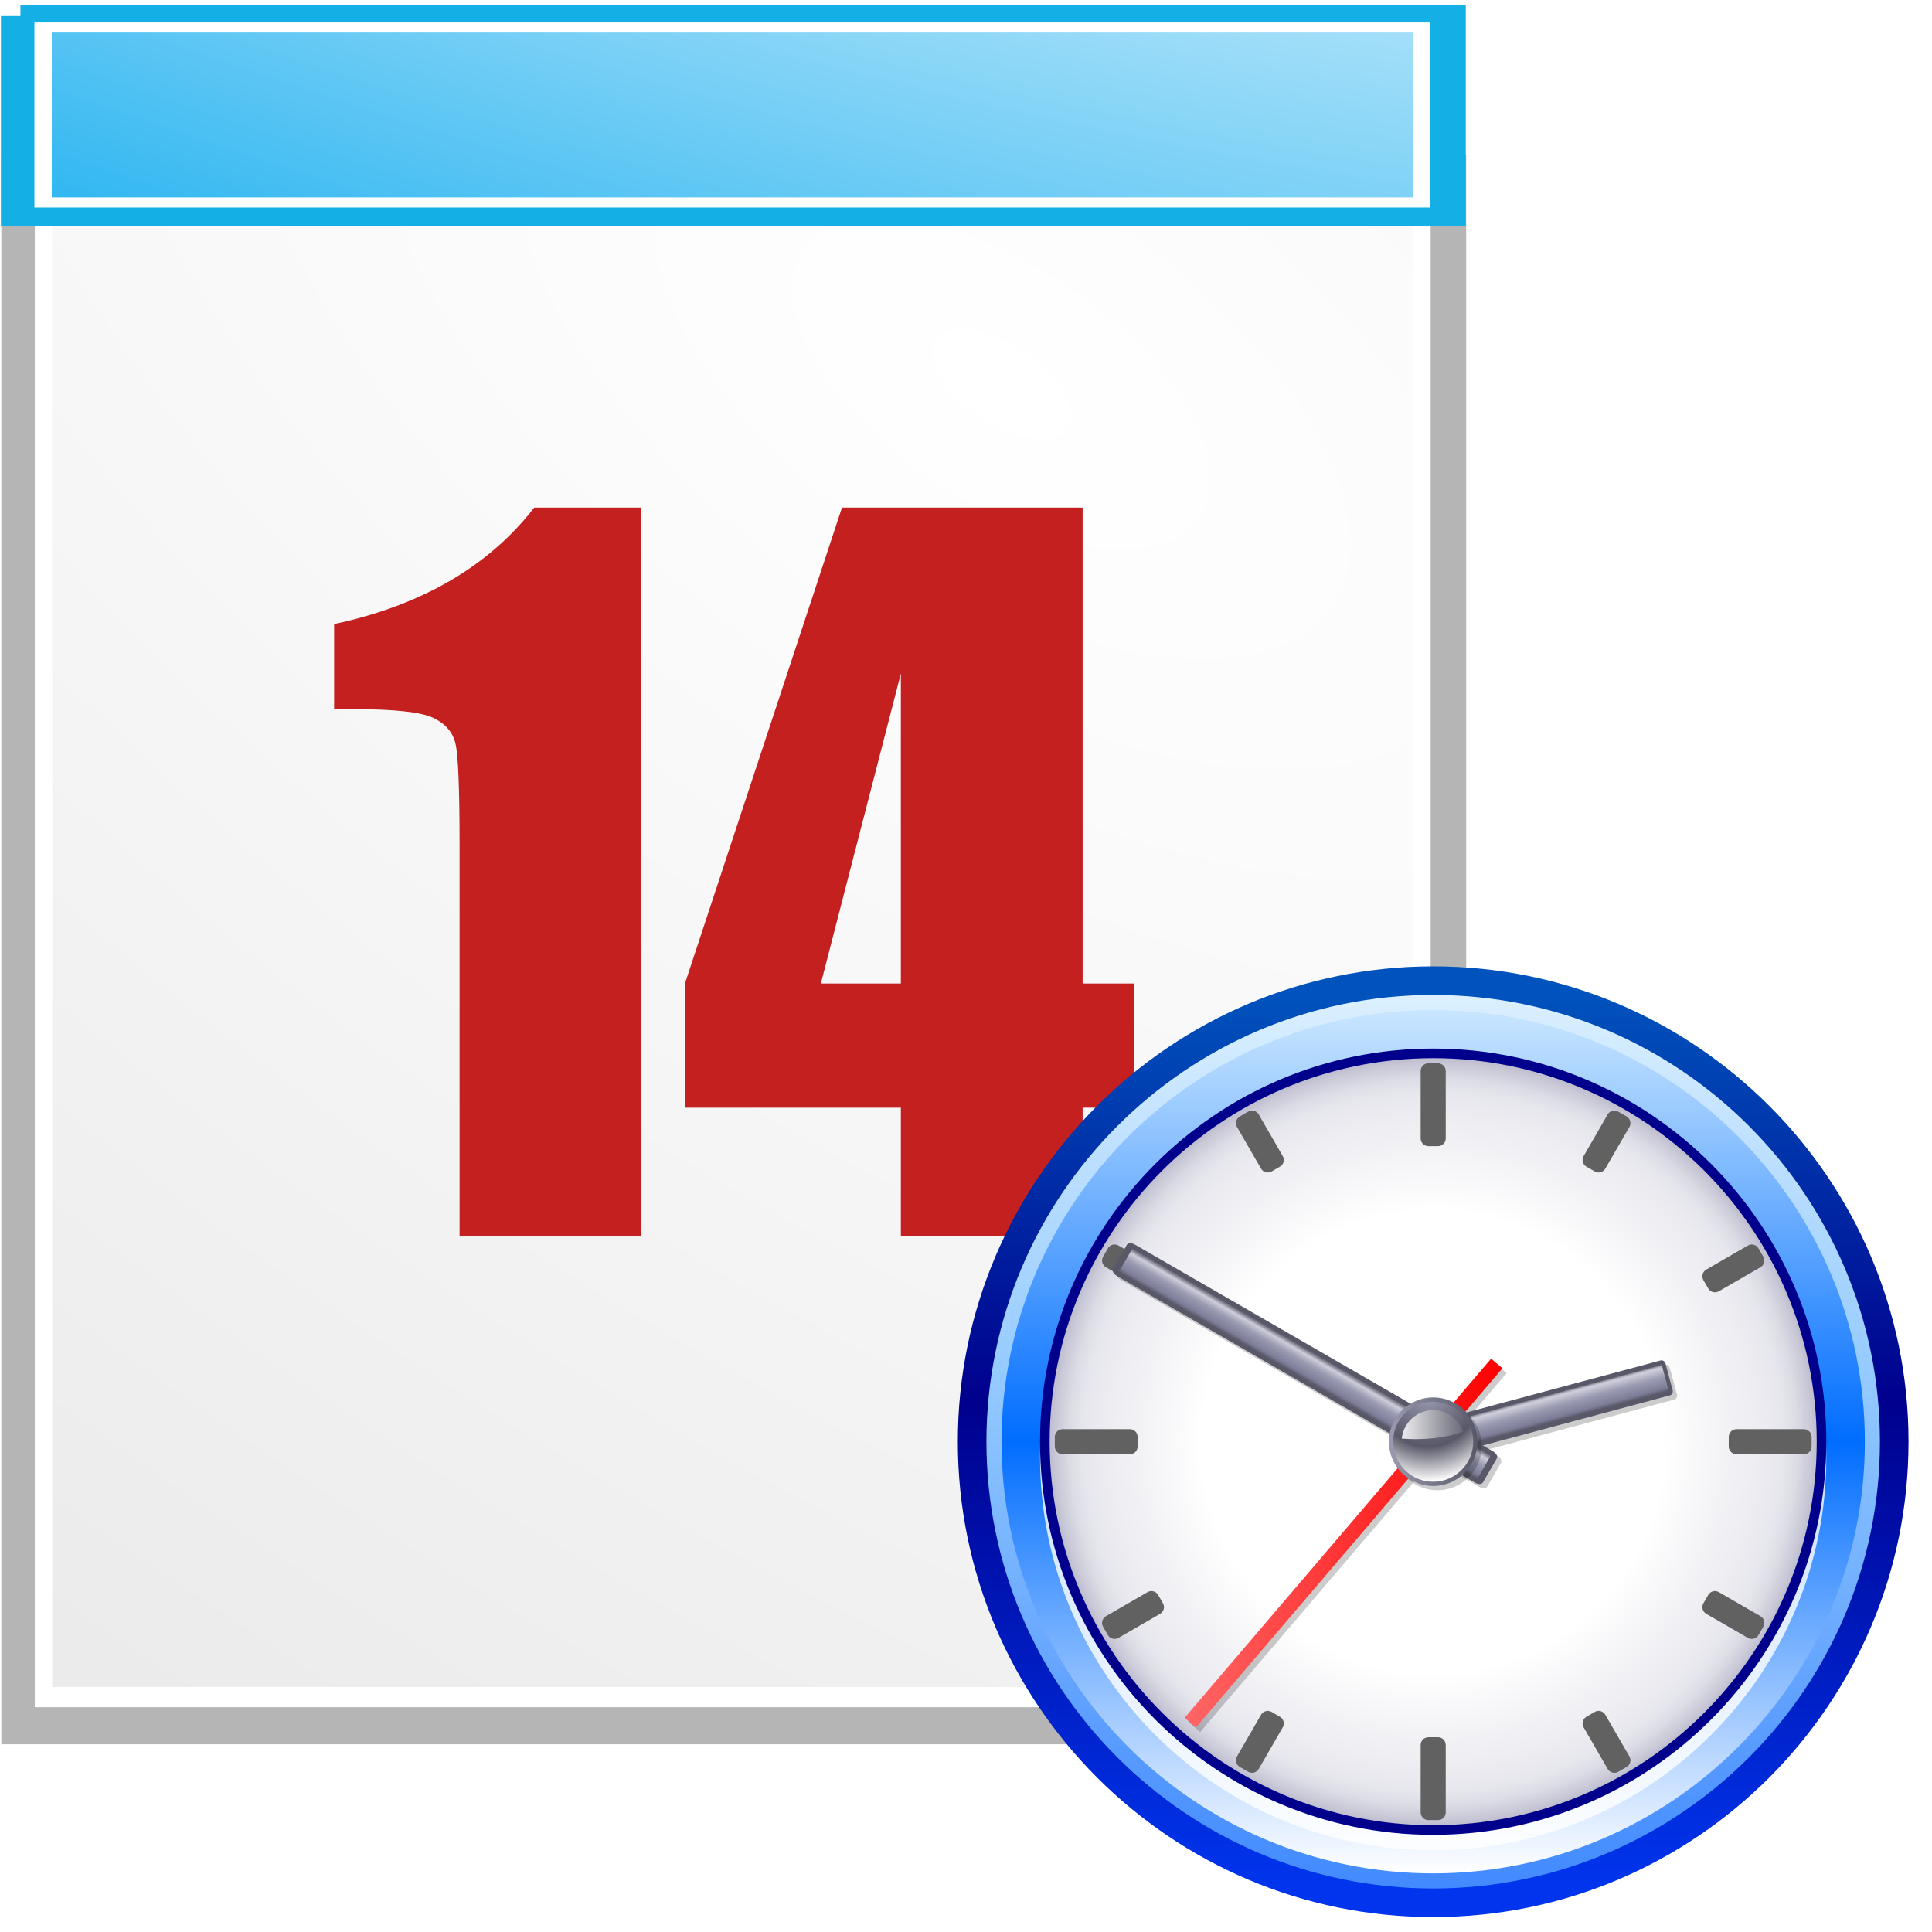 <?xml version="1.0" encoding="UTF-8" standalone="no"?>
<svg:svg
   xmlns:dc="http://purl.org/dc/elements/1.1/"
   xmlns:cc="http://creativecommons.org/ns#"
   xmlns:rdf="http://www.w3.org/1999/02/22-rdf-syntax-ns#"
   xmlns:svg="http://www.w3.org/2000/svg"
   xmlns:xlink="http://www.w3.org/1999/xlink"
   xmlns:sodipodi="http://sodipodi.sourceforge.net/DTD/sodipodi-0.dtd"
   xmlns:inkscape="http://www.inkscape.org/namespaces/inkscape"
   id="svg2"
   viewBox="0 0 48 48"
   version="1.0"
   inkscape:version="0.48.4 r9939"
   width="100%"
   height="100%"
   sodipodi:docname="date_and_time.svg"
   inkscape:export-filename="C:\data\ws\joffice_migration_1\com.joffice.client.resources\src\com\joffice\ui\resources\images\tools\date_and_time_32.png"
   inkscape:export-xdpi="60"
   inkscape:export-ydpi="60">
  <sodipodi:namedview
     pagecolor="#ffffff"
     bordercolor="#666666"
     borderopacity="1"
     objecttolerance="10"
     gridtolerance="10"
     guidetolerance="10"
     inkscape:pageopacity="0"
     inkscape:pageshadow="2"
     inkscape:window-width="1292"
     inkscape:window-height="746"
     id="namedview52"
     showgrid="false"
     inkscape:zoom="0.51316815"
     inkscape:cx="15.790241"
     inkscape:cy="19.199283"
     inkscape:window-x="66"
     inkscape:window-y="-8"
     inkscape:window-maximized="1"
     inkscape:current-layer="svg2" />
  <svg:defs
     id="defs4">
    <svg:linearGradient
       id="linearGradient3346">
      <svg:stop
         id="stop3348"
         stop-color="#fff"
         offset="0" />
      <svg:stop
         id="stop3350"
         stop-color="#e9e9e9"
         offset="1" />
    </svg:linearGradient>
    <svg:filter
       id="filter4767"
       color-interpolation-filters="sRGB">
      <svg:feGaussianBlur
         id="feGaussianBlur4769"
         stdDeviation="0.771" />
    </svg:filter>
    <svg:linearGradient
       id="linearGradient16243">
      <svg:stop
         id="stop16245"
         stop-color="#fff"
         offset="0" />
      <svg:stop
         id="stop16247"
         stop-color="#23b2f0"
         offset="1" />
    </svg:linearGradient>
    <svg:radialGradient
       id="radialGradient3091"
       xlink:href="#linearGradient3346"
       gradientUnits="userSpaceOnUse"
       cy="361.61"
       cx="296.27"
       gradientTransform="matrix(1.255,-1.255,2.634,2.634,-1015.9,24.395)"
       r="131" />
    <svg:radialGradient
       id="radialGradient3093"
       xlink:href="#linearGradient3346"
       gradientUnits="userSpaceOnUse"
       cy="361.61"
       cx="296.27"
       gradientTransform="matrix(1.039,-1.986,4.322,2.269,-1497.6,2.136)"
       r="131" />
    <svg:radialGradient
       id="radialGradient3095"
       xlink:href="#linearGradient16243"
       gradientUnits="userSpaceOnUse"
       cy="361.61"
       cx="296.27"
       gradientTransform="matrix(1.255,-1.255,2.634,2.634,-781.92,-183.6)"
       r="131" />
    <svg:radialGradient
       id="radialGradient3097"
       xlink:href="#linearGradient16243"
       gradientUnits="userSpaceOnUse"
       cy="361.61"
       cx="296.27"
       gradientTransform="matrix(1.039,-1.986,4.322,2.269,-1497.6,2.136)"
       r="131" />
    <inkscape:perspective
       id="perspective101"
       inkscape:persp3d-origin="20 : 13.333333 : 1"
       inkscape:vp_z="40 : 20 : 1"
       inkscape:vp_y="0 : 1000 : 0"
       inkscape:vp_x="0 : 20 : 1"
       sodipodi:type="inkscape:persp3d" />
    <svg:radialGradient
       inkscape:collect="always"
       xlink:href="#linearGradient3346"
       id="radialGradient3465"
       gradientUnits="userSpaceOnUse"
       gradientTransform="matrix(1.255,-1.255,2.634,2.634,-1015.9,24.395)"
       cx="296.27"
       cy="361.61"
       r="131" />
    <svg:radialGradient
       inkscape:collect="always"
       xlink:href="#linearGradient3346"
       id="radialGradient3467"
       gradientUnits="userSpaceOnUse"
       gradientTransform="matrix(1.039,-1.986,4.322,2.269,-1497.6,2.136)"
       cx="296.27"
       cy="361.61"
       r="131" />
    <svg:radialGradient
       inkscape:collect="always"
       xlink:href="#linearGradient16243"
       id="radialGradient3469"
       gradientUnits="userSpaceOnUse"
       gradientTransform="matrix(1.255,-1.255,2.634,2.634,-781.92,-183.6)"
       cx="296.27"
       cy="361.61"
       r="131" />
    <svg:radialGradient
       inkscape:collect="always"
       xlink:href="#linearGradient16243"
       id="radialGradient3471"
       gradientUnits="userSpaceOnUse"
       gradientTransform="matrix(1.039,-1.986,4.322,2.269,-1497.6,2.136)"
       cx="296.27"
       cy="361.61"
       r="131" />
  </svg:defs>
  <svg:g
     id="g3455"
     transform="matrix(0.177,0,0,0.177,-2.116,-2.074)">
    <svg:g
       transform="translate(12.182,12.579)"
       id="g3439">
      <svg:g
         id="g16147"
         transform="matrix(0.998,0,0,1.149,-165.874,-642.462)">
        <svg:path
           id="path16149"
           d="M 168.91,580.08 H 369.45 V 768.74 H 168.91 V 580.08 z"
           style="fill:url(#radialGradient3465);stroke:#b5b5b5;stroke-width:5.489"
           inkscape:connector-curvature="0" />
        <svg:path
           id="path16151"
           d="M 191,204.2 H 453 V 448.36 H 191 V 204.2 z"
           transform="matrix(0.74,0,0,0.749,30.756,429.9)"
           style="fill:url(#radialGradient3467);stroke:#ffffff;stroke-width:3.299;filter:url(#filter4767)"
           inkscape:connector-curvature="0" />
      </svg:g>
      <svg:g
         id="g16253"
         transform="matrix(0.998,0,0,0.573,-399.464,-292.024)">
        <svg:path
           id="path16155"
           d="m 402.91,512.08 h 200.54 v 48.66 H 402.91 v -48.66 z"
           style="fill:url(#radialGradient3469);stroke:#14b0e5;stroke-width:5.489"
           inkscape:connector-curvature="0" />
        <svg:path
           id="path16157"
           d="m 191,391.16 h 262 v 57.2 H 191 v -57.2 z"
           transform="matrix(0.74,0,0,0.749,264.76,221.9)"
           style="fill:url(#radialGradient3471);stroke:#ffffff;stroke-width:3.299;filter:url(#filter4767)"
           inkscape:connector-curvature="0" />
      </svg:g>
    </svg:g>
    <svg:path
       style="fill:#c52020"
       inkscape:connector-curvature="0"
       d="M 101.978,82.965 V 185.185 H 76.463 v -54.804 c 0,-7.916 -0.19,-12.668 -0.569,-14.265 -0.369,-1.607 -1.418,-2.815 -3.125,-3.634 -1.697,-0.819 -5.5,-1.228 -11.39,-1.228 H 58.854 V 99.316 C 71.182,96.671 80.546,91.21 86.944,82.965 h 15.034 z m 61.941,0 v 66.803 h 7.257 v 17.429 h -7.257 v 17.988 h -25.515 v -17.988 h -30.307 v -17.429 l 22.041,-66.803 h 33.781 z m -25.515,66.803 v -43.504 l -11.23,43.504 h 11.23 z"
       id="path16159" />
  </svg:g>
  <svg:g
     id="Layer_1"
     transform="matrix(0.096,0,0,0.096,23.319,23.531)">
    <svg:g
   id="g116">
      <svg:linearGradient
   gradientUnits="userSpaceOnUse"
   id="XMLID_11_"
   y2="11.573"
   x2="128"
   y1="244.428"
   x1="128">
        <svg:stop
   offset="0.006"
   style="stop-color:#0035ed;stop-opacity:1"
   id="stop120" />

        <svg:stop
   offset="0.545"
   style="stop-color:#00008d;stop-opacity:1"
   id="stop122" />

        <svg:stop
   offset="1"
   style="stop-color:#0053bd;stop-opacity:1"
   id="stop124" />

        <midPointStop
   offset="0.006"
   style="stop-color:#0035ED"
   id="midPointStop126" />

        <midPointStop
   offset="0.5"
   style="stop-color:#0035ED"
   id="midPointStop128" />

        <midPointStop
   offset="0.545"
   style="stop-color:#00008D"
   id="midPointStop130" />

        <midPointStop
   offset="0.5"
   style="stop-color:#00008D"
   id="midPointStop132" />

        <midPointStop
   offset="1"
   style="stop-color:#0053BD"
   id="midPointStop134" />

      </svg:linearGradient>

      <svg:path
   style="fill:url(#XMLID_11_)"
   id="path137"
   d="m 4.98,128 c 0,67.832 55.188,123.021 123.021,123.021 67.831,0 123.018,-55.189 123.018,-123.021 C 251.02,60.167 195.833,4.979 128.002,4.979 60.168,4.979 4.98,60.167 4.98,128 z"
   inkscape:connector-curvature="0" />

      <svg:linearGradient
   gradientUnits="userSpaceOnUse"
   id="XMLID_12_"
   y2="11.546"
   x2="127.999"
   y1="244.407"
   x1="128">
        <svg:stop
   offset="0.006"
   style="stop-color:#428aff;stop-opacity:1"
   id="stop141" />

        <svg:stop
   offset="0.573"
   style="stop-color:#94caff;stop-opacity:1"
   id="stop143" />

        <svg:stop
   offset="1"
   style="stop-color:#dcf0ff;stop-opacity:1"
   id="stop145" />

        <midPointStop
   offset="0.006"
   style="stop-color:#428AFF"
   id="midPointStop147" />

        <midPointStop
   offset="0.5"
   style="stop-color:#428AFF"
   id="midPointStop149" />

        <midPointStop
   offset="0.573"
   style="stop-color:#94CAFF"
   id="midPointStop151" />

        <midPointStop
   offset="0.5"
   style="stop-color:#94CAFF"
   id="midPointStop153" />

        <midPointStop
   offset="1"
   style="stop-color:#DCF0FF"
   id="midPointStop155" />

      </svg:linearGradient>

      <svg:path
   style="fill:url(#XMLID_12_)"
   id="path158"
   d="m 12.38,128 c 0,63.754 51.868,115.621 115.622,115.621 63.752,0 115.617,-51.867 115.617,-115.621 0,-63.754 -51.865,-115.622 -115.617,-115.622 C 64.248,12.378 12.38,64.246 12.38,128 z"
   inkscape:connector-curvature="0" />

      <svg:linearGradient
   gradientUnits="userSpaceOnUse"
   id="XMLID_13_"
   y2="16.285"
   x2="128.002"
   y1="239.712"
   x1="128.002">
        <svg:stop
   offset="0"
   style="stop-color:#ffffff;stop-opacity:1"
   id="stop162" />

        <svg:stop
   offset="0.5"
   style="stop-color:#006dff;stop-opacity:1"
   id="stop164" />

        <svg:stop
   offset="1"
   style="stop-color:#c9e6ff;stop-opacity:1"
   id="stop166" />

        <midPointStop
   offset="0"
   style="stop-color:#FFFFFF"
   id="midPointStop168" />

        <midPointStop
   offset="0.5"
   style="stop-color:#FFFFFF"
   id="midPointStop170" />

        <midPointStop
   offset="0.5"
   style="stop-color:#006DFF"
   id="midPointStop172" />

        <midPointStop
   offset="0.5"
   style="stop-color:#006DFF"
   id="midPointStop174" />

        <midPointStop
   offset="1"
   style="stop-color:#C9E6FF"
   id="midPointStop176" />

      </svg:linearGradient>

      <svg:path
   style="fill:url(#XMLID_13_)"
   id="path179"
   d="m 16.285,128 c 0,61.604 50.119,111.712 111.717,111.712 61.602,0 111.717,-50.108 111.717,-111.712 0,-61.598 -50.115,-111.715 -111.717,-111.715 C 66.404,16.285 16.285,66.402 16.285,128 z"
   inkscape:connector-curvature="0" />

      <svg:path
   style="opacity:0.8;fill:#ffffff"
   id="path181"
   d="m 128.002,30.242 c -56.103,0 -101.751,45.638 -101.751,101.748 0,56.103 45.648,101.739 101.751,101.739 56.105,0 101.748,-45.637 101.748,-101.739 0,-56.109 -45.644,-101.748 -101.748,-101.748 z"
   inkscape:connector-curvature="0" />

      <svg:path
   style="fill:#00008d"
   id="path183"
   d="m 26.251,128 c 0,56.106 45.648,101.739 101.751,101.739 C 184.106,229.739 229.75,184.106 229.75,128 229.75,71.897 184.106,26.252 128.002,26.252 71.899,26.252 26.251,71.897 26.251,128 z"
   inkscape:connector-curvature="0" />

      <svg:radialGradient
   gradientTransform="matrix(1.419,0,0,1.419,43.425,-204.034)"
   gradientUnits="userSpaceOnUse"
   id="XMLID_14_"
   fy="234.039"
   fx="59.616"
   r="69.963"
   cy="234.039"
   cx="59.616">
        <svg:stop
   offset="0.601"
   style="stop-color:#ffffff;stop-opacity:1"
   id="stop187" />

        <svg:stop
   offset="0.876"
   style="stop-color:#eaeaf0;stop-opacity:1"
   id="stop189" />

        <svg:stop
   offset="0.914"
   style="stop-color:#e6e6ed;stop-opacity:1"
   id="stop191" />

        <svg:stop
   offset="0.95"
   style="stop-color:#dbdbe5;stop-opacity:1"
   id="stop193" />

        <svg:stop
   offset="0.985"
   style="stop-color:#c8c8d7;stop-opacity:1"
   id="stop195" />

        <svg:stop
   offset="1"
   style="stop-color:#bdbdcf;stop-opacity:1"
   id="stop197" />

        <midPointStop
   offset="0.601"
   style="stop-color:#FFFFFF"
   id="midPointStop199" />

        <midPointStop
   offset="0.5"
   style="stop-color:#FFFFFF"
   id="midPointStop201" />

        <midPointStop
   offset="0.876"
   style="stop-color:#EAEAF0"
   id="midPointStop203" />

        <midPointStop
   offset="0.718"
   style="stop-color:#EAEAF0"
   id="midPointStop205" />

        <midPointStop
   offset="1"
   style="stop-color:#BDBDCF"
   id="midPointStop207" />

      </svg:radialGradient>

      <svg:path
   style="fill:url(#XMLID_14_)"
   id="path210"
   d="m 28.743,128 c 0,54.729 44.526,99.253 99.259,99.253 54.731,0 99.26,-44.524 99.26,-99.253 0,-54.729 -44.528,-99.257 -99.26,-99.257 -54.732,0 -99.259,44.528 -99.259,99.257 z"
   inkscape:connector-curvature="0" />

      <svg:path
   style="fill:#616161"
   id="path212"
   d="m 32.07,124.756 c -1.104,0 -2,0.896 -2,2 l 0,2.487 c 0,1.105 0.896,2 2,2 l 17.441,0 c 1.104,0 2,-0.895 2,-2 l 0,-2.487 c 0,-1.104 -0.896,-2 -2,-2 l -17.441,0 z"
   inkscape:connector-curvature="0" />

      <svg:rect
   style="fill:#616161"
   id="rect214"
   y="126.756"
   x="32.07"
   height="2.487"
   width="17.441" />

      <svg:path
   style="fill:#616161"
   id="path216"
   d="m 206.49,124.756 c -1.104,0 -2,0.896 -2,2 l 0,2.487 c 0,1.105 0.896,2 2,2 l 17.448,0 c 1.104,0 2,-0.895 2,-2 l 0,-2.487 c 0,-1.104 -0.896,-2 -2,-2 l -17.448,0 z"
   inkscape:connector-curvature="0" />

      <svg:rect
   style="fill:#616161"
   id="rect218"
   y="126.756"
   x="206.49"
   height="2.487"
   width="17.448" />

      <svg:path
   style="fill:#616161"
   id="path220"
   d="m 126.756,204.49 c -1.104,0 -2,0.896 -2,2 l 0,17.441 c 0,1.104 0.896,2 2,2 l 2.492,0 c 1.104,0 2,-0.896 2,-2 l 0,-17.441 c 0,-1.104 -0.896,-2 -2,-2 l -2.492,0 z"
   inkscape:connector-curvature="0" />

      <svg:rect
   style="fill:#616161"
   id="rect222"
   y="206.49"
   x="126.756"
   height="17.441"
   width="2.492" />

      <svg:path
   style="fill:#616161"
   id="path224"
   d="m 126.756,30.068 c -1.104,0 -2,0.896 -2,2 l 0,17.441 c 0,1.104 0.896,2 2,2 l 2.492,0 c 1.104,0 2,-0.896 2,-2 l 0,-17.441 c 0,-1.104 -0.896,-2 -2,-2 l -2.492,0 0,0 z"
   inkscape:connector-curvature="0" />

      <svg:rect
   style="fill:#616161"
   id="rect226"
   y="32.068"
   x="126.756"
   height="17.441"
   width="2.492" />

      <svg:path
   style="fill:#616161"
   id="path228"
   d="m 169.807,197.936 -2.151,1.25 c -0.953,0.555 -1.278,1.775 -0.727,2.73 l 6.231,10.779 c 0.552,0.955 1.772,1.282 2.729,0.732 l 2.157,-1.24 c 0.46,-0.265 0.797,-0.701 0.935,-1.215 0.138,-0.513 0.066,-1.06 -0.2,-1.52 l -6.237,-10.789 c -0.266,-0.46 -0.704,-0.795 -1.217,-0.932 -0.514,-0.137 -1.061,-0.064 -1.52,0.203 z"
   inkscape:connector-curvature="0" />

      <svg:polygon
   style="fill:#616161"
   id="polygon230"
   points="177.049,210.454 177.049,210.454 170.812,199.665 168.66,200.915 174.892,211.694 " />

      <svg:path
   style="fill:#616161"
   id="path232"
   d="m 80.115,42.566 -2.159,1.248 c -0.957,0.553 -1.284,1.776 -0.731,2.732 l 6.229,10.784 c 0.553,0.956 1.775,1.284 2.731,0.731 l 2.156,-1.245 c 0.956,-0.552 1.284,-1.775 0.731,-2.732 L 82.848,43.298 c -0.266,-0.459 -0.702,-0.794 -1.215,-0.932 -0.513,-0.137 -1.059,-0.065 -1.518,0.2 z"
   inkscape:connector-curvature="0" />

      <svg:rect
   style="fill:#616161"
   id="rect234"
   transform="matrix(0.5,0.866,-0.866,0.5,85.156,-46.851)"
   y="49.068"
   x="76.922"
   height="2.494"
   width="12.455" />

      <svg:path
   style="fill:#616161"
   id="path236"
   d="m 84.67,197.732 c -0.513,0.138 -0.95,0.473 -1.216,0.933 l -6.229,10.789 c -0.266,0.46 -0.338,1.007 -0.199,1.52 0.138,0.513 0.474,0.95 0.935,1.215 l 2.159,1.24 c 0.956,0.549 2.177,0.222 2.729,-0.734 l 6.226,-10.779 c 0.552,-0.955 0.226,-2.177 -0.729,-2.73 l -2.155,-1.25 c -0.46,-0.266 -1.007,-0.339 -1.52,-0.202 z"
   inkscape:connector-curvature="0" />

      <svg:polygon
   style="fill:#616161"
   id="polygon238"
   points="81.115,211.694 81.115,211.694 87.342,200.915 85.186,199.665 78.956,210.454 " />

      <svg:path
   style="fill:#616161"
   id="path240"
   d="m 173.159,43.298 -6.231,10.791 c -0.265,0.459 -0.337,1.005 -0.199,1.518 0.138,0.513 0.473,0.949 0.933,1.214 l 2.151,1.241 c 0.956,0.551 2.178,0.224 2.73,-0.731 l 6.237,-10.787 c 0.266,-0.459 0.338,-1.006 0.2,-1.519 -0.137,-0.513 -0.473,-0.95 -0.933,-1.215 l -2.157,-1.244 c -0.956,-0.552 -2.179,-0.224 -2.731,0.732 z"
   inkscape:connector-curvature="0" />

      <svg:polygon
   style="fill:#616161"
   id="polygon242"
   points="170.812,56.329 170.812,56.329 177.049,45.542 174.892,44.298 168.66,55.088 " />

      <svg:path
   style="fill:#616161"
   id="path244"
   d="m 54.085,166.925 -10.786,6.233 c -0.459,0.266 -0.794,0.702 -0.931,1.215 -0.138,0.514 -0.064,1.06 0.201,1.519 l 1.247,2.154 c 0.553,0.955 1.775,1.282 2.731,0.729 l 10.786,-6.234 c 0.46,-0.266 0.795,-0.703 0.932,-1.216 0.137,-0.513 0.064,-1.059 -0.202,-1.518 l -1.247,-2.153 c -0.553,-0.955 -1.775,-1.282 -2.731,-0.73 z"
   inkscape:connector-curvature="0" />

      <svg:rect
   style="fill:#616161"
   id="rect246"
   transform="matrix(-0.866,0.5,-0.5,-0.866,180.377,297.321)"
   y="171.606"
   x="44.087"
   height="2.488"
   width="12.458" />

      <svg:path
   style="fill:#616161"
   id="path248"
   d="m 209.457,77.223 -10.789,6.232 c -0.461,0.266 -0.796,0.705 -0.933,1.218 -0.137,0.514 -0.062,1.061 0.204,1.521 l 1.254,2.153 c 0.555,0.952 1.774,1.276 2.729,0.725 l 10.786,-6.229 c 0.46,-0.266 0.796,-0.703 0.933,-1.216 0.137,-0.513 0.064,-1.06 -0.202,-1.519 l -1.251,-2.157 c -0.554,-0.954 -1.775,-1.28 -2.73,-0.729 z"
   inkscape:connector-curvature="0" />

      <svg:rect
   style="fill:#616161"
   id="rect250"
   transform="matrix(-0.866,0.5,-0.5,-0.866,425.393,52.293)"
   y="81.901"
   x="199.462"
   height="2.493"
   width="12.455" />

      <svg:path
   style="fill:#616161"
   id="path252"
   d="m 199.193,167.649 -1.254,2.153 c -0.268,0.46 -0.341,1.007 -0.204,1.521 0.137,0.514 0.472,0.952 0.932,1.218 l 10.789,6.234 c 0.956,0.553 2.179,0.227 2.731,-0.729 l 1.251,-2.159 c 0.267,-0.46 0.339,-1.006 0.202,-1.519 -0.138,-0.514 -0.473,-0.951 -0.933,-1.217 l -10.786,-6.229 c -0.954,-0.551 -2.173,-0.227 -2.729,0.726 z"
   inkscape:connector-curvature="0" />

      <svg:polygon
   style="fill:#616161"
   id="polygon254"
   points="211.708,174.885 211.708,174.885 200.922,168.656 199.668,170.81 210.457,177.044 " />

      <svg:rect
   style="opacity:0.2"
   id="rect256"
   transform="matrix(-0.76,-0.649,0.649,-0.76,85.546,342.221)"
   y="94.231"
   x="103.964"
   height="122.203"
   width="3.85" />

      <svg:linearGradient
   gradientTransform="matrix(0.955,0.053,0.053,0.938,-6.636,8.097)"
   gradientUnits="userSpaceOnUse"
   id="XMLID_15_"
   y2="149.695"
   x2="154.298"
   y1="149.695"
   x1="62.463">
        <svg:stop
   offset="0"
   style="stop-color:#ff6666;stop-opacity:1"
   id="stop260" />

        <svg:stop
   offset="1"
   style="stop-color:#ff0000;stop-opacity:1"
   id="stop262" />

        <midPointStop
   offset="0"
   style="stop-color:#FF6666"
   id="midPointStop264" />

        <midPointStop
   offset="0.5"
   style="stop-color:#FF6666"
   id="midPointStop266" />

        <midPointStop
   offset="1"
   style="stop-color:#FF0000"
   id="midPointStop268" />

      </svg:linearGradient>

      <svg:polygon
   style="fill:url(#XMLID_15_)"
   id="polygon271"
   points="63.66,199.461 63.66,199.461 66.589,201.961 145.917,109.005 142.988,106.506 " />

      <svg:path
   style="fill:#616161"
   id="path273"
   d="m 43.815,77.954 -1.247,2.157 c -0.266,0.459 -0.338,1.005 -0.2,1.518 0.137,0.512 0.473,0.95 0.932,1.215 l 10.786,6.229 c 0.956,0.552 2.18,0.225 2.731,-0.731 l 1.247,-2.158 c 0.266,-0.459 0.338,-1.005 0.201,-1.518 -0.138,-0.513 -0.473,-0.95 -0.933,-1.215 L 46.547,77.223 C 45.591,76.67 44.368,76.998 43.815,77.954 z"
   inkscape:connector-curvature="0" />

      <svg:rect
   style="fill:#616161"
   id="rect275"
   transform="matrix(0.866,0.5,-0.5,0.866,48.312,-14.019)"
   y="81.901"
   x="44.089"
   height="2.491"
   width="12.455" />

      <svg:path
   style="opacity:0.2"
   id="path277"
   d="m 189.224,108.871 c -0.157,-0.585 -0.73,-0.942 -1.28,-0.795 l -62.29,16.69 c -0.55,0.147 -0.868,0.742 -0.711,1.33 l 1.85,6.906 c 0.158,0.588 0.73,0.943 1.281,0.796 l 62.29,-16.691 c 0.55,-0.147 0.869,-0.742 0.712,-1.329 l -1.852,-6.907 z"
   inkscape:connector-curvature="0" />

      <svg:path
   style="fill:#585868"
   id="path279"
   d="m 188.124,107.771 c -0.157,-0.585 -0.73,-0.942 -1.281,-0.795 l -62.289,16.69 c -0.55,0.147 -0.869,0.743 -0.711,1.33 l 1.85,6.906 c 0.158,0.588 0.73,0.943 1.28,0.796 l 62.291,-16.691 c 0.55,-0.147 0.869,-0.742 0.712,-1.329 l -1.852,-6.907 z"
   inkscape:connector-curvature="0" />

      <svg:linearGradient
   gradientTransform="matrix(0.259,0.966,-0.966,0.259,104.811,257.79)"
   gradientUnits="userSpaceOnUse"
   id="XMLID_16_"
   y2="-86.029"
   x2="-116.198"
   y1="-86.029"
   x1="-123.349">
        <svg:stop
   offset="0"
   style="stop-color:#585868;stop-opacity:1"
   id="stop283" />

        <svg:stop
   offset="0.008"
   style="stop-color:#656575;stop-opacity:1"
   id="stop285" />

        <svg:stop
   offset="0.034"
   style="stop-color:#8b8b99;stop-opacity:1"
   id="stop287" />

        <svg:stop
   offset="0.06"
   style="stop-color:#a8a8b6;stop-opacity:1"
   id="stop289" />

        <svg:stop
   offset="0.086"
   style="stop-color:#bdbdcb;stop-opacity:1"
   id="stop291" />

        <svg:stop
   offset="0.111"
   style="stop-color:#cacad7;stop-opacity:1"
   id="stop293" />

        <svg:stop
   offset="0.135"
   style="stop-color:#cecedb;stop-opacity:1"
   id="stop295" />

        <svg:stop
   offset="0.466"
   style="stop-color:#9a9ab1;stop-opacity:1"
   id="stop297" />

        <svg:stop
   offset="0.854"
   style="stop-color:#7d7d99;stop-opacity:1"
   id="stop299" />

        <svg:stop
   offset="1"
   style="stop-color:#585868;stop-opacity:1"
   id="stop301" />

        <midPointStop
   offset="0"
   style="stop-color:#585868"
   id="midPointStop303" />

        <midPointStop
   offset="0.303"
   style="stop-color:#585868"
   id="midPointStop305" />

        <midPointStop
   offset="0.135"
   style="stop-color:#CECEDB"
   id="midPointStop307" />

        <midPointStop
   offset="0.5"
   style="stop-color:#CECEDB"
   id="midPointStop309" />

        <midPointStop
   offset="0.466"
   style="stop-color:#9A9AB1"
   id="midPointStop311" />

        <midPointStop
   offset="0.5"
   style="stop-color:#9A9AB1"
   id="midPointStop313" />

        <midPointStop
   offset="0.854"
   style="stop-color:#7D7D99"
   id="midPointStop315" />

        <midPointStop
   offset="0.5"
   style="stop-color:#7D7D99"
   id="midPointStop317" />

        <midPointStop
   offset="1"
   style="stop-color:#585868"
   id="midPointStop319" />

      </svg:linearGradient>

      <svg:polygon
   style="fill:url(#XMLID_16_)"
   id="polygon322"
   points="187.129,108.039 187.129,108.039 188.979,114.945 126.689,131.635 124.839,124.729 " />

      <svg:path
   style="opacity:0.2"
   id="path324"
   d="m 145.558,133.429 c 0.304,-0.526 -0.112,-1.336 -0.934,-1.81 L 51.854,78.058 c -0.82,-0.474 -1.73,-0.431 -2.034,0.096 l -3.575,6.192 c -0.304,0.526 0.114,1.336 0.935,1.81 l 92.77,53.56 c 0.82,0.474 1.73,0.431 2.034,-0.096 l 3.575,-6.191 z"
   inkscape:connector-curvature="0" />

      <svg:path
   style="fill:#585868"
   id="path326"
   d="m 144.458,132.329 c 0.304,-0.526 -0.113,-1.337 -0.934,-1.811 L 50.754,76.958 c -0.82,-0.474 -1.73,-0.431 -2.034,0.096 l -3.575,6.192 c -0.305,0.526 0.113,1.336 0.935,1.81 l 92.77,53.561 c 0.82,0.474 1.73,0.431 2.034,-0.096 l 3.575,-6.191 z"
   inkscape:connector-curvature="0" />

      <svg:linearGradient
   gradientTransform="matrix(-0.5,0.866,-0.866,-0.5,37.938,322.715)"
   gradientUnits="userSpaceOnUse"
   id="XMLID_17_"
   y2="58.222"
   x2="-210.992"
   y1="58.222"
   x1="-218.144">
        <svg:stop
   offset="0"
   style="stop-color:#585868;stop-opacity:1"
   id="stop330" />

        <svg:stop
   offset="0.191"
   style="stop-color:#cecedb;stop-opacity:1"
   id="stop332" />

        <svg:stop
   offset="0.466"
   style="stop-color:#9a9ab1;stop-opacity:1"
   id="stop334" />

        <svg:stop
   offset="0.854"
   style="stop-color:#7d7d99;stop-opacity:1"
   id="stop336" />

        <svg:stop
   offset="1"
   style="stop-color:#585868;stop-opacity:1"
   id="stop338" />

        <midPointStop
   offset="0"
   style="stop-color:#585868"
   id="midPointStop340" />

        <midPointStop
   offset="0.5"
   style="stop-color:#585868"
   id="midPointStop342" />

        <midPointStop
   offset="0.191"
   style="stop-color:#CECEDB"
   id="midPointStop344" />

        <midPointStop
   offset="0.5"
   style="stop-color:#CECEDB"
   id="midPointStop346" />

        <midPointStop
   offset="0.466"
   style="stop-color:#9A9AB1"
   id="midPointStop348" />

        <midPointStop
   offset="0.5"
   style="stop-color:#9A9AB1"
   id="midPointStop350" />

        <midPointStop
   offset="0.854"
   style="stop-color:#7D7D99"
   id="midPointStop352" />

        <midPointStop
   offset="0.5"
   style="stop-color:#7D7D99"
   id="midPointStop354" />

        <midPointStop
   offset="1"
   style="stop-color:#585868"
   id="midPointStop356" />

      </svg:linearGradient>

      <svg:polygon
   style="fill:url(#XMLID_17_)"
   id="polygon359"
   points="142.975,131.472 142.975,131.472 139.398,137.663 46.629,84.103 50.204,77.911 " />

      <svg:path
   style="opacity:0.2"
   id="path361"
   d="m 117.64,129.102 c 0,6.318 5.14,11.46 11.458,11.46 6.319,0 11.462,-5.142 11.462,-11.46 0,-6.321 -5.143,-11.463 -11.462,-11.463 -6.318,0 -11.458,5.142 -11.458,11.463 z"
   inkscape:connector-curvature="0" />

      <svg:linearGradient
   gradientUnits="userSpaceOnUse"
   id="XMLID_18_"
   y2="128"
   x2="139.459"
   y1="128"
   x1="116.54">
        <svg:stop
   offset="0"
   style="stop-color:#9a9ab1;stop-opacity:1"
   id="stop365" />

        <svg:stop
   offset="1"
   style="stop-color:#585868;stop-opacity:1"
   id="stop367" />

        <midPointStop
   offset="0"
   style="stop-color:#9A9AB1"
   id="midPointStop369" />

        <midPointStop
   offset="0.5"
   style="stop-color:#9A9AB1"
   id="midPointStop371" />

        <midPointStop
   offset="1"
   style="stop-color:#585868"
   id="midPointStop373" />

      </svg:linearGradient>

      <svg:path
   style="fill:url(#XMLID_18_)"
   id="path376"
   d="m 116.54,128.001 c 0,6.319 5.139,11.461 11.458,11.461 6.319,0 11.461,-5.142 11.461,-11.461 0,-6.32 -5.142,-11.463 -11.461,-11.463 -6.319,0 -11.458,5.143 -11.458,11.463 z"
   inkscape:connector-curvature="0" />

      <svg:radialGradient
   gradientUnits="userSpaceOnUse"
   id="XMLID_19_"
   fy="116.175"
   fx="126.62"
   r="22.186"
   cy="116.175"
   cx="126.62">
        <svg:stop
   offset="0"
   style="stop-color:#9a9ab1;stop-opacity:1"
   id="stop380" />

        <svg:stop
   offset="0.59"
   style="stop-color:#585868;stop-opacity:1"
   id="stop382" />

        <svg:stop
   offset="1"
   style="stop-color:#ffffff;stop-opacity:1"
   id="stop384" />

        <midPointStop
   offset="0"
   style="stop-color:#9A9AB1"
   id="midPointStop386" />

        <midPointStop
   offset="0.5"
   style="stop-color:#9A9AB1"
   id="midPointStop388" />

        <midPointStop
   offset="0.59"
   style="stop-color:#585868"
   id="midPointStop390" />

        <midPointStop
   offset="0.5"
   style="stop-color:#585868"
   id="midPointStop392" />

        <midPointStop
   offset="1"
   style="stop-color:#FFFFFF"
   id="midPointStop394" />

      </svg:radialGradient>

      <svg:path
   style="fill:url(#XMLID_19_)"
   id="path397"
   d="m 117.64,128.001 c 0,5.714 4.647,10.36 10.358,10.36 5.714,0 10.361,-4.646 10.361,-10.36 0,-5.713 -4.647,-10.363 -10.361,-10.363 -5.711,0 -10.358,4.649 -10.358,10.363 z"
   inkscape:connector-curvature="0" />

      <svg:linearGradient
   gradientUnits="userSpaceOnUse"
   id="XMLID_20_"
   y2="123.586"
   x2="137.875"
   y1="123.586"
   x1="117.744">
        <svg:stop
   offset="0"
   style="stop-color:#ffffff;stop-opacity:1"
   id="stop401" />

        <svg:stop
   offset="1"
   style="stop-color:#585868;stop-opacity:1"
   id="stop403" />

        <midPointStop
   offset="0"
   style="stop-color:#FFFFFF"
   id="midPointStop405" />

        <midPointStop
   offset="0.5"
   style="stop-color:#FFFFFF"
   id="midPointStop407" />

        <midPointStop
   offset="1"
   style="stop-color:#585868"
   id="midPointStop409" />

      </svg:linearGradient>

      <svg:path
   style="fill:url(#XMLID_20_)"
   id="path412"
   d="m 135.737,125.428 c -1.081,-3.243 -4.138,-5.59 -7.739,-5.59 -4.229,0 -7.714,3.235 -8.117,7.362 5.335,0.385 10.731,-0.023 15.856,-1.772 z"
   inkscape:connector-curvature="0" />

    </svg:g>

    <svg:polyline
   style="fill:none"
   points="0,256 0,0 256,0 256,256 "
   id="_x3C_Slice_x3E_" />

  </svg:g>
</svg:svg>
